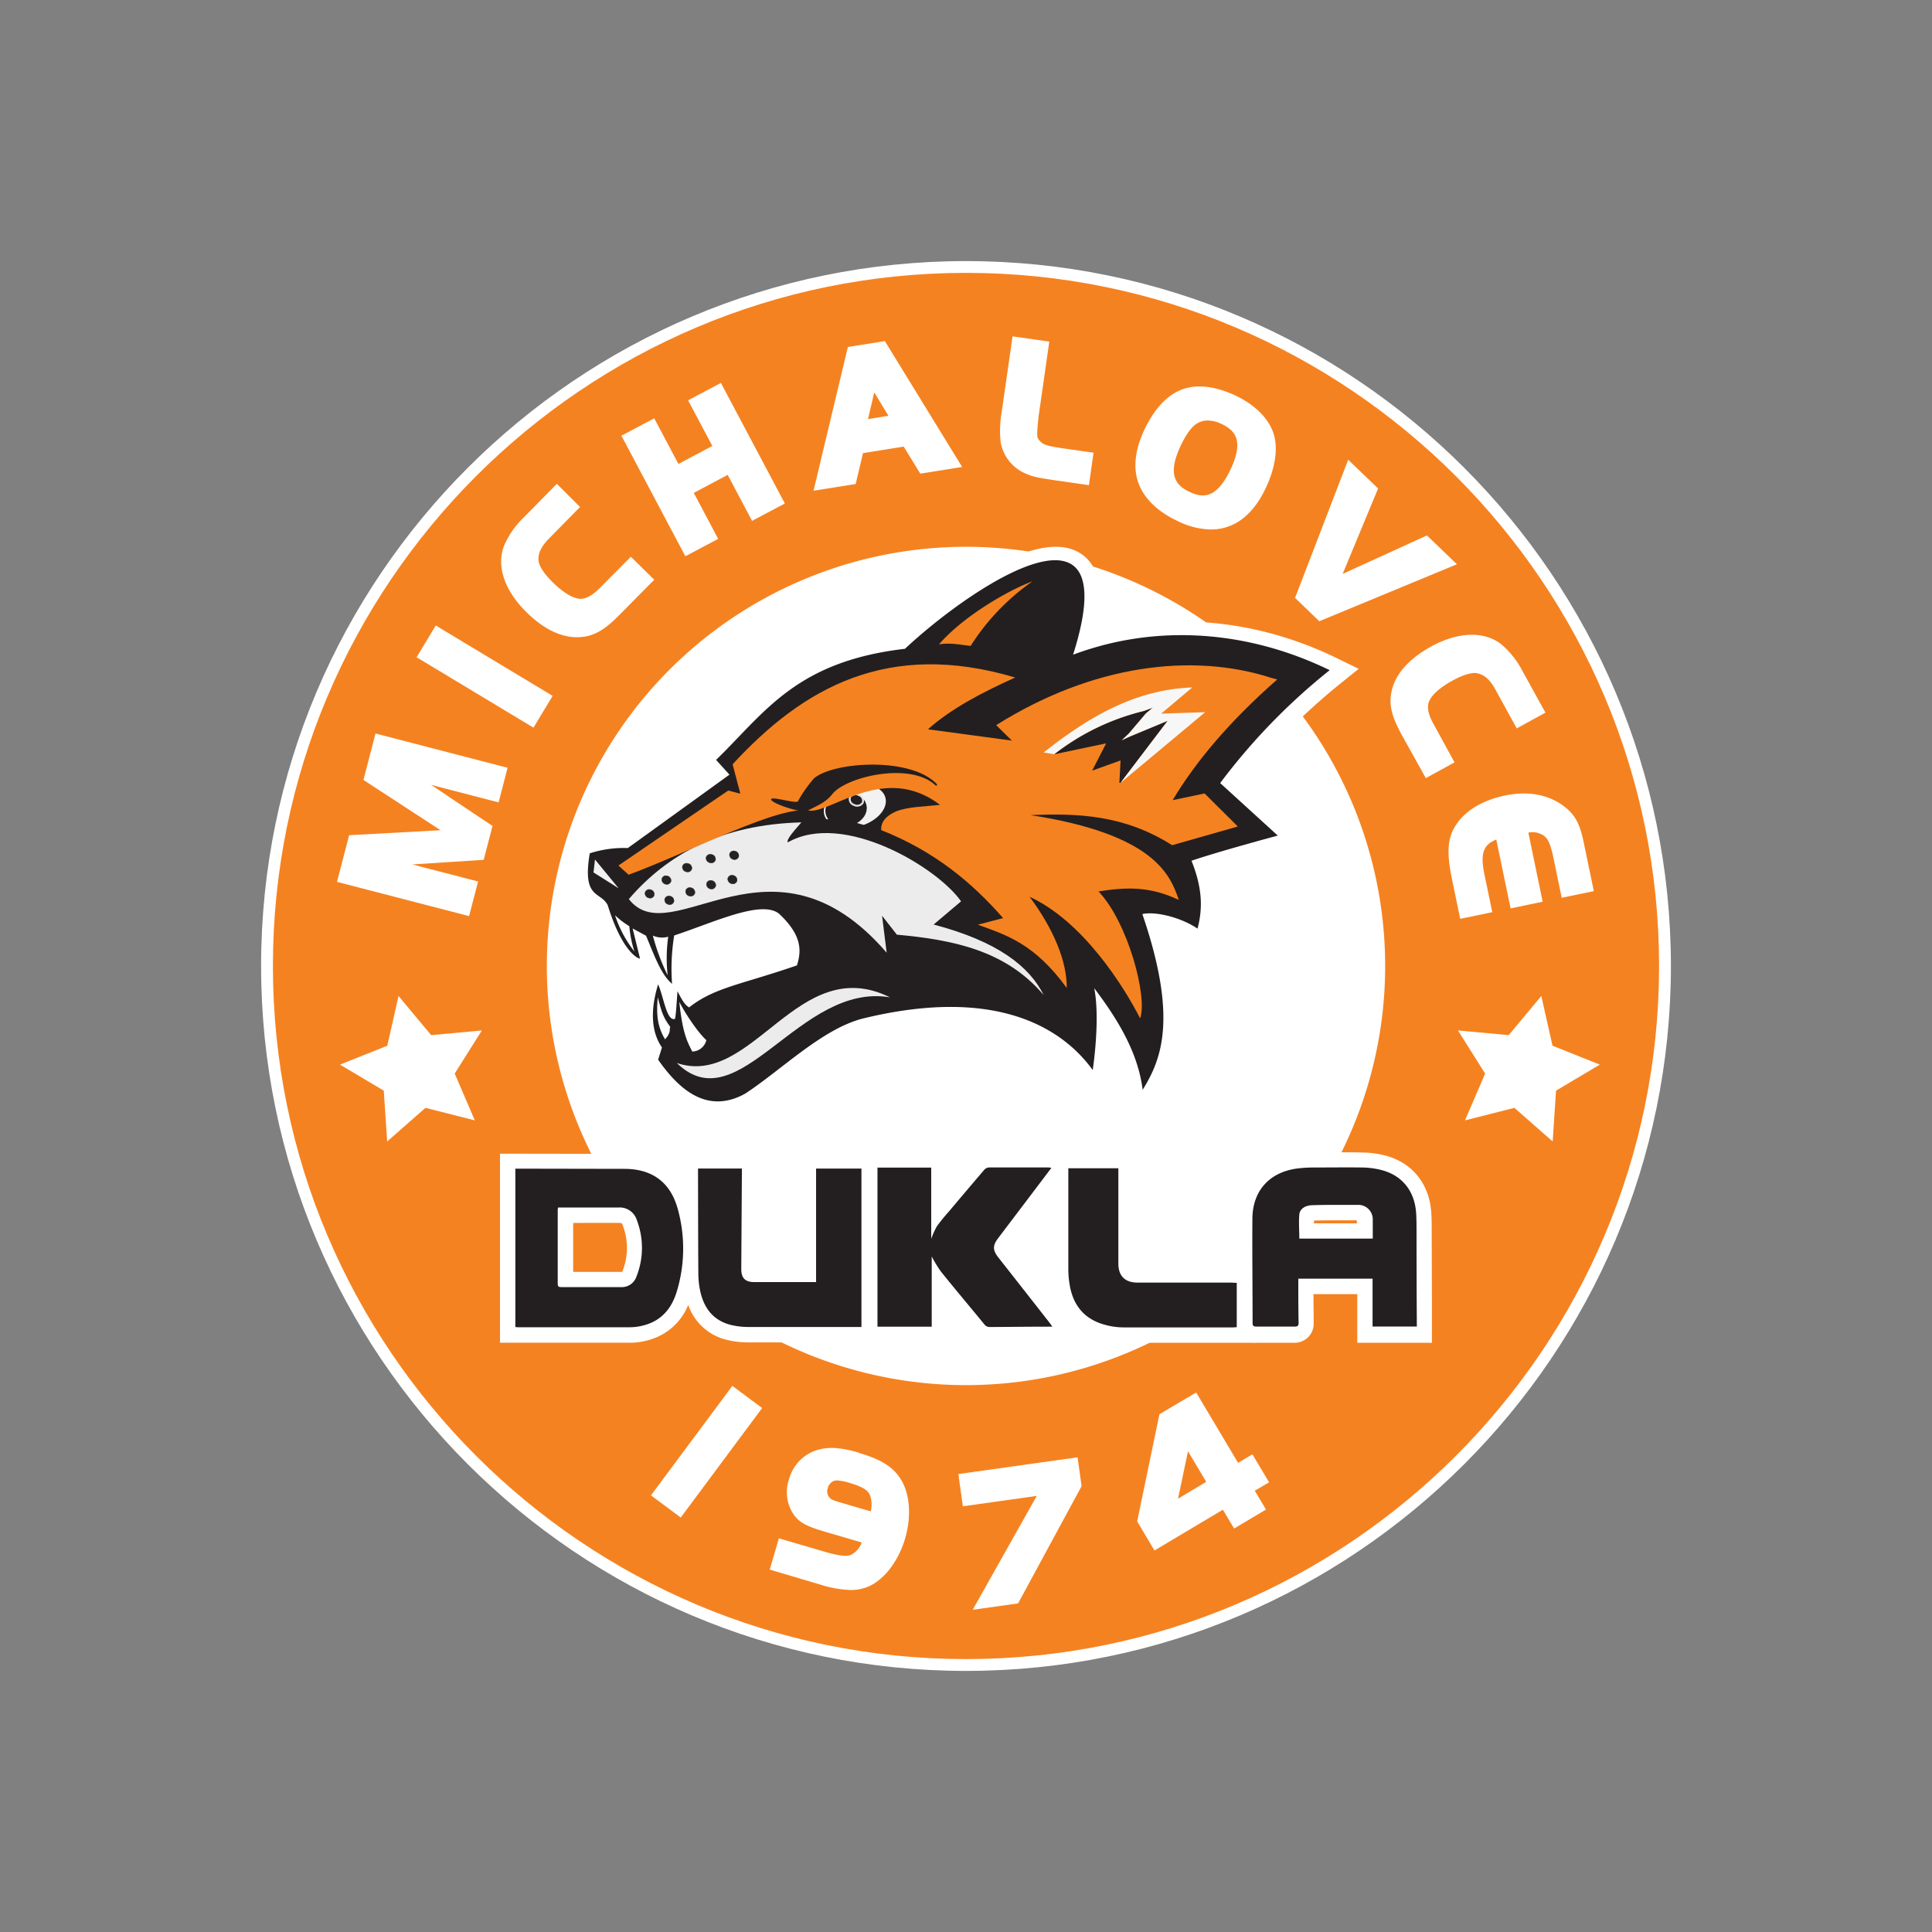 <?xml version="1.0" encoding="UTF-8"?>
<svg xmlns="http://www.w3.org/2000/svg" xmlns:xlink="http://www.w3.org/1999/xlink" id="Layer_1" data-name="Layer 1" viewBox="0 0 500 500">
  <rect x="0" y="0" width="500" height="500" fill="#808080" stroke="none"/>
  <defs>
    <style>.cls-1,.cls-13,.cls-30,.cls-31,.cls-8,.cls-9{fill:none;}.cls-2{clip-path:url(#clip-path);}.cls-3{fill:#f58220;}.cls-4{fill:#fff;}.cls-5{fill:#231f20;}.cls-6{fill:#ececec;}.cls-7{fill:#f2f2f2;}.cls-13,.cls-30,.cls-31,.cls-8{stroke:#231f20;}.cls-13,.cls-30,.cls-8,.cls-9{stroke-linecap:round;stroke-linejoin:round;}.cls-8,.cls-9{stroke-width:0.48px;}.cls-9{stroke:#e6e6e6;}.cls-10{opacity:0.98;isolation:isolate;}.cls-11{clip-path:url(#clip-path-4);}.cls-12{clip-path:url(#clip-path-5);}.cls-13{stroke-width:0.09px;}.cls-14{clip-path:url(#clip-path-6);}.cls-15{clip-path:url(#clip-path-7);}.cls-16{clip-path:url(#clip-path-8);}.cls-17{clip-path:url(#clip-path-9);}.cls-18{clip-path:url(#clip-path-10);}.cls-19{clip-path:url(#clip-path-11);}.cls-20{clip-path:url(#clip-path-12);}.cls-21{clip-path:url(#clip-path-13);}.cls-22{clip-path:url(#clip-path-14);}.cls-23{clip-path:url(#clip-path-15);}.cls-24{clip-path:url(#clip-path-16);}.cls-25{clip-path:url(#clip-path-17);}.cls-26{clip-path:url(#clip-path-18);}.cls-27{clip-path:url(#clip-path-19);}.cls-28{clip-path:url(#clip-path-20);}.cls-29{clip-path:url(#clip-path-21);}.cls-30,.cls-31{stroke-width:0.47px;}.cls-32{fill:#f8f7f7;}</style>
    <clipPath id="clip-path">
      <rect class="cls-1" x="-47.64" y="-47.64" width="595.28" height="595.28"></rect>
    </clipPath>
    <clipPath id="clip-path-4">
      <rect class="cls-1" x="166.82" y="230.11" width="2.62" height="2.41"></rect>
    </clipPath>
    <clipPath id="clip-path-5">
      <rect class="cls-1" x="166.82" y="230.11" width="2.62" height="2.41"></rect>
    </clipPath>
    <clipPath id="clip-path-6">
      <rect class="cls-1" x="171.91" y="231.79" width="2.62" height="2.41"></rect>
    </clipPath>
    <clipPath id="clip-path-7">
      <rect class="cls-1" x="171.91" y="231.79" width="2.62" height="2.41"></rect>
    </clipPath>
    <clipPath id="clip-path-8">
      <rect class="cls-1" x="171.11" y="226.54" width="2.62" height="2.41"></rect>
    </clipPath>
    <clipPath id="clip-path-9">
      <rect class="cls-1" x="171.11" y="226.54" width="2.62" height="2.42"></rect>
    </clipPath>
    <clipPath id="clip-path-10">
      <rect class="cls-1" x="177.33" y="229.61" width="2.62" height="2.41"></rect>
    </clipPath>
    <clipPath id="clip-path-11">
      <rect class="cls-1" x="177.33" y="229.61" width="2.62" height="2.41"></rect>
    </clipPath>
    <clipPath id="clip-path-12">
      <rect class="cls-1" x="176.55" y="223.34" width="2.62" height="2.41"></rect>
    </clipPath>
    <clipPath id="clip-path-13">
      <rect class="cls-1" x="176.55" y="223.34" width="2.62" height="2.41"></rect>
    </clipPath>
    <clipPath id="clip-path-14">
      <rect class="cls-1" x="182.68" y="227.75" width="2.62" height="2.41"></rect>
    </clipPath>
    <clipPath id="clip-path-15">
      <rect class="cls-1" x="182.68" y="227.76" width="2.62" height="2.41"></rect>
    </clipPath>
    <clipPath id="clip-path-16">
      <rect class="cls-1" x="182.67" y="221.01" width="2.62" height="2.41"></rect>
    </clipPath>
    <clipPath id="clip-path-17">
      <rect class="cls-1" x="182.67" y="221.01" width="2.62" height="2.41"></rect>
    </clipPath>
    <clipPath id="clip-path-18">
      <rect class="cls-1" x="188.25" y="226.41" width="2.62" height="2.41"></rect>
    </clipPath>
    <clipPath id="clip-path-19">
      <rect class="cls-1" x="188.25" y="226.42" width="2.62" height="2.41"></rect>
    </clipPath>
    <clipPath id="clip-path-20">
      <rect class="cls-1" x="188.69" y="220.13" width="2.62" height="2.41"></rect>
    </clipPath>
    <clipPath id="clip-path-21">
      <rect class="cls-1" x="188.69" y="220.13" width="2.62" height="2.41"></rect>
    </clipPath>
  </defs>
  <title>logo</title>
  <g class="cls-2">
    <g class="cls-2">
      <g class="cls-2">
        <path class="cls-3" d="M430.9,250a180.9,180.9,0,0,1-361.8,0c0-99.91,81-180.91,180.9-180.91A180.9,180.9,0,0,1,430.9,250"></path>
        <path class="cls-4" d="M250,432.43C149.41,432.43,67.57,350.6,67.57,250S149.41,67.57,250,67.57,432.43,149.41,432.43,250,350.59,432.43,250,432.43m0-361.81C151.09,70.62,70.63,151.09,70.63,250S151.09,429.37,250,429.37,429.37,348.91,429.37,250,348.91,70.62,250,70.62"></path>
        <path class="cls-4" d="M358.48,250A108.48,108.48,0,1,1,250,141.51,108.48,108.48,0,0,1,358.48,250"></path>
        <polygon class="cls-4" points="94.06 201.85 114.01 214.86 90.35 216.15 87.22 228.23 121.4 237.09 123.73 228.13 106.7 223.72 125.18 222.52 127.46 213.76 111.57 203.13 129.04 207.66 131.36 198.7 97.18 189.83 94.06 201.85"></polygon>
        <rect class="cls-4" x="120.62" y="157.45" width="9.6" height="35.31" transform="translate(-89.29 192.19) rotate(-58.94)"></rect>
        <path class="cls-4" d="M155.26,152.15q-2.46,2.49-4.45,2.78c-1.9.32-4.72-1.23-7.78-4.25-2.17-2.13-3.5-4.14-3.65-5.51-.21-1.84.65-3.71,2.63-5.72l8.1-8.24-6-6-8.69,8.83a22.38,22.38,0,0,0-5.06,7.42c-1.87,5.26.29,11.46,5.91,17,4.29,4.23,8.76,6.45,13,6.45h.31c3.88-.11,6.61-1.59,10.84-5.88l8.9-9-6.05-5.94Z"></path>
        <polygon class="cls-4" points="178.08 103.6 184.35 115.41 175.57 120.07 169.31 108.26 160.82 112.76 177.37 143.96 185.86 139.46 179.55 127.56 188.32 122.9 194.63 134.8 203.12 130.3 186.57 99.1 178.08 103.6"></polygon>
        <path class="cls-4" d="M219.43,89.8,210.54,127l10.91-1.74,1.9-8,10.53-1.68,4.29,7L249,120.85l-20-32.58Zm10.5,17.81-5.29.85,1.62-6.91Z"></path>
        <path class="cls-4" d="M269.06,114.06c-.75-.88-.81-1-.29-6.21l2.79-19.44-9.51-1.36-2.79,19.43a28.37,28.37,0,0,0-.29,8,10.9,10.9,0,0,0,6.68,8.17c1.77.75,3,1,7.53,1.67l8.63,1.24,1.2-8.4-7.9-1.13c-4.24-.61-5.27-1-6.05-2"></path>
        <path class="cls-4" d="M319.76,102.38c-4.57-2.16-9-2.89-12.45-2-4.43,1-8.28,4.77-11.15,10.84-2,4.25-2.71,8.18-2.1,11.64.82,4.88,4.63,9.16,10.74,12a20.14,20.14,0,0,0,8.59,2.17,13.46,13.46,0,0,0,4.75-.85c3.86-1.47,7.05-4.81,9.47-9.93,2.22-4.71,3.05-9.42,2.28-12.92C329,109,325.3,105,319.76,102.38m-3.68,7.31c3.38,1.6,6,4.13,2.41,11.75-3.69,7.82-7.28,7.44-10.61,5.87s-6-4.15-2.33-11.93c1.39-2.95,2.79-4.88,4.17-5.75h0a5.29,5.29,0,0,1,2.86-.8,8.33,8.33,0,0,1,3.5.86"></path>
        <polygon class="cls-4" points="369.29 138.57 347.48 148.52 356.65 126.42 348.91 118.98 335.16 154.74 341.43 160.78 377.05 146.03 369.29 138.57"></polygon>
        <path class="cls-4" d="M371,187.38c-1.13-2-1.6-3.73-1.39-5,.24-1.9,2.53-4.18,6.29-6.24,2.67-1.47,5-2.17,6.33-1.91,1.83.32,3.38,1.68,4.74,4.15l5.56,10.13,7.43-4.08-6-10.87a22.56,22.56,0,0,0-5.65-7c-4.52-3.3-11.07-3-18,.79-5.41,3-8.86,6.73-10,10.86-1,3.76-.38,6.8,2.51,12.07L369,201.38l7.43-4.08Z"></path>
        <path class="cls-4" d="M409.82,217.8c-.95-4.58-2.23-6.94-4.89-9-4.08-3.17-9.4-4.18-15.4-2.93-5.65,1.17-10.12,3.79-12.55,7.37-2.38,3.41-2.69,7.17-1.19,14.39l2.11,10.16,8.3-1.72-2.05-9.88c-1.18-5.7,0-7.67,3.09-8.91l3.7,17.81,8.3-1.73-3.7-17.86a5.07,5.07,0,0,1,3.3.37c1.5.72,2.28,1.75,3.22,6.3l2.11,10.17,8.31-1.72Z"></path>
        <rect class="cls-4" x="165.19" y="370.92" width="35.31" height="9.61" transform="translate(-227.76 298.26) rotate(-53.37)"></rect>
        <path class="cls-4" d="M222.24,375.94c-4.15-1.21-7.25-1.51-9.75-.93a10.84,10.84,0,0,0-8.29,7.81,10.25,10.25,0,0,0,1,8.82c1.55,2.47,3.8,3.45,8.58,4.85l9.23,2.7a5.67,5.67,0,0,1-2.83,3.23c-1.25.5-3.43.18-7.79-1.14l-10.82-3.16-2.36,8.09L212,410a29.71,29.71,0,0,0,8.11,1.5,12,12,0,0,0,4.37-.8c4.18-1.64,8-6.55,9.76-12.52,1.63-5.61,1.29-11.23-.94-15.06-2-3.38-5.09-5.38-11.1-7.14m3.15,15.16-8.07-2.36c-1.84-.54-2.3-.82-2.6-1.21l-.06-.07a2.46,2.46,0,0,1-.4-2.37,2.72,2.72,0,0,1,1.61-1.88,2.6,2.6,0,0,1,.79-.11,12.82,12.82,0,0,1,3.34.67c3.91,1.14,4.88,2.12,5.32,3.54a7.45,7.45,0,0,1,.07,3.79"></path>
        <polygon class="cls-4" points="248.02 381.48 249.19 389.83 268.31 387.14 251.73 416.61 263.48 414.96 279.71 385 279.92 384.62 278.87 377.15 248.02 381.48"></polygon>
        <path class="cls-4" d="M328.44,383.62l-4.32-7.24-3.7,2.21-10.85-18.22L300.06,366l-5.76,27.74,4.48,7.52,17.7-10.55,2.91,4.87,8.25-4.91-2.91-4.88Zm-16.27-.12-7.29,4.35,2.57-12.27Z"></path>
        <polygon class="cls-4" points="377.32 266.68 390.45 267.89 398.89 257.76 401.79 270.63 414.03 275.52 402.7 282.26 401.83 295.41 391.92 286.71 379.14 289.95 384.35 277.84 377.32 266.68"></polygon>
        <polygon class="cls-4" points="124.7 266.68 111.58 267.89 103.14 257.76 100.23 270.63 87.99 275.52 99.32 282.26 100.2 295.41 110.11 286.71 122.88 289.95 117.68 277.84 124.7 266.68"></polygon>
        <path class="cls-4" d="M346.78,177l4.85-3.91L346,170.34c-20.22-9.84-42.11-12.06-62.39-6.46,2.36-10.7,1-17.5-4.05-20.7-13-8.21-41.26,16.29-46.95,21.43-24.3,3.14-34.47,13.73-44.3,24-1.8,1.88-3.67,3.82-5.6,5.7L180,197l3,3.37L161.35,216a30.27,30.27,0,0,0-7.6.95s-2.78.5-3.73,1.55a4.74,4.74,0,0,0-1.13,2.17c-1.5,9.08.36,12.39,4.09,15a5.53,5.53,0,0,1,.83.66c4.51,14.27,10,16,11.57,16.13l1.74.2-.41,1.37c-2.19,7.18-2,13.22.47,18l-1.05,3.31,1.12,1.6c8.48,12.16,17.81,15.51,27.72,10l.24-.14c3-2,6.08-4.34,9.29-6.83,6.71-5.18,13.65-10.54,20.13-12.11,32.71-7.93,48,2.07,55.13,11.86l5.8,8,1.33-9.78c.28-2.05.6-4.8.82-7.81A38.42,38.42,0,0,1,292,283l1.4,11.12,5.9-9.53c4.95-8,9.48-18.57,2.08-43.3a20.54,20.54,0,0,1,6.51,2.78l4.63,3.18,1.44-5.44a28.7,28.7,0,0,0-.33-16.05c7.48-2.31,18.17-5.18,18.3-5.22l7-1.88-17.59-16A164.45,164.45,0,0,1,346.78,177"></path>
        <path class="cls-5" d="M152.63,220.85c-2,11.92,2.72,9.71,4.64,13.39,3.44,11.17,7.32,13.74,8.37,13.85l-1.91-7.8,3.46,1.87c2,4.7,3.8,10,6.74,12.46a53.59,53.59,0,0,1,.55-12.52c10.24-3.37,22.54-9.29,27.13-5.64,6,5.61,5.83,9.63,4.64,13.38-14.44,5-21.32,5.68-27.92,10.88-1.38-.86-2.06-2.46-3-4.19-.22,3.2-.43,6.47-.64,7.15-2.19.75-2.94-5.82-4.37-8.93-.94,3.09-2.94,10.67,1,16.34l-1,3.15c5.06,7.24,12.45,14.41,22.55,8.78,9.4-6.14,20.09-16.91,30.66-19.48,33.87-8.2,51.14,2.17,59.27,13.39,1-7.15,1.49-15.56.39-21.19,5.87,7.8,11.29,16.4,12.53,26.3,4.87-7.86,9.16-18.5-.08-45.48,3.34-.77,10.05.86,14.28,3.77,1.45-5.49,1.16-10.77-1.56-17.57,7.07-2.42,22.33-6.51,22.33-6.51l-14.91-13.59a160.15,160.15,0,0,1,28.34-29.22c-21.21-10.32-44.88-12.07-66.41-4,14-44.14-25.54-18.32-43.51-1.53-28.25,3.28-36.27,16.51-48.88,28.75l3.46,3.82-26.31,19a28.4,28.4,0,0,0-9.84,1.36Z"></path>
        <path class="cls-6" d="M270.15,257.62c-3.7-7.54-12-14-28.53-18.35l7.1-6c-6-8.68-30.42-23.51-44.84-15.26-.45-.78,1.77-3.12,3.51-5.18-20.61.55-34.58,8.14-44.65,19.86,11.08,14.23,37.07-20.53,66.73,13.87L228.28,237l3.83,4.89c14.4,1.32,28.2,4,38.05,15.7Z"></path>
        <path class="cls-4" d="M182.8,269.19a3.84,3.84,0,0,1-3.64,2.95c-1.25-2.47-2.52-4.68-3.35-12.85,1.71,3.33,5,8.14,7,9.9"></path>
        <path class="cls-4" d="M173.47,265.78c-1.81-2.49-2.18-3.61-3.25-7.67-.26,3.31-.47,7,1.9,10.87,1.69-1.85,1-2.57,1.35-3.2"></path>
        <path class="cls-4" d="M168.93,242.12a5.88,5.88,0,0,0,4,.3,40.28,40.28,0,0,0-.14,10,54.22,54.22,0,0,1-3.82-10.25"></path>
        <path class="cls-4" d="M159.23,236.93a21.46,21.46,0,0,0,3.64,2.77,29.93,29.93,0,0,0,1.32,6.56,30.66,30.66,0,0,1-5-9.33"></path>
        <path class="cls-6" d="M230.33,258.11c-23.46-4-39.11,32.73-55.16,17,19.69,6.6,31.31-28.79,55.16-17"></path>
        <path class="cls-7" d="M229.24,207c-.29-3-4.11-4.62-8.53-3.69s-7.78,4.08-7.49,7,4.11,4.62,8.53,3.69,7.78-4.08,7.49-7m-10.14,6.61c-2.81.26-5.15-1.37-5.23-3.64s2.16-4.31,5-4.57a6.07,6.07,0,0,1,2.2.21,2.21,2.21,0,0,1,1.22.17,1.76,1.76,0,0,1,1.15,1.43,3.21,3.21,0,0,1,.66,1.83c.07,2.27-2.16,4.31-5,4.57"></path>
        <path class="cls-8" d="M218.85,205.38c2.82-.26,5.16,1.37,5.23,3.64s-2.16,4.31-5,4.57-5.15-1.37-5.23-3.64S216,205.64,218.85,205.38Z"></path>
        <path class="cls-9" d="M222.27,205.76a1.56,1.56,0,0,1,1,2,1.73,1.73,0,0,1-2.28.54,1.56,1.56,0,0,1-1-2A1.73,1.73,0,0,1,222.27,205.76Z"></path>
        <path class="cls-3" d="M328.59,175.3c-20-6.32-45.67-3.4-70.78,12.37l4.07,4-21.72-2.93c5.88-5.27,13.89-9.5,22.58-13.4-33-9.8-54.88,2.63-73.14,22.46l2,7.6-3.14-.81L160.05,224l2.63,2.38c16.11-5.92,39.28-18.27,47-16.56,6,.21,19.47-12.25,33.61-1.52-3.91.44-8.24.45-11.37,1.68-2.78,1.23-4,2.86-3.86,4.85,13.87,5.5,23.53,13.62,31.54,22.77l-6.53,1.71c7.43,2.7,14.69,4.92,23,16.38.09-6.86-3.45-15.35-9.61-23.6,13.86,6.36,24.44,23.29,28.6,31.46,2-5.43-3.1-24.8-10.77-32.85,7.06-1.09,13.1-1.43,20.78,2.2-2.18-6.47-6.36-17-38.32-21.94,12.06-.52,24.16-.12,36.6,7.78l17-4.84-8.6-8.55-8.27,1.73c6-10,14.64-20.31,27.05-31.23l-2-.55Z"></path>
        <polygon class="cls-7" points="153.98 222.44 160.1 229.89 153.6 225.79 153.98 222.44"></polygon>
        <path class="cls-3" d="M251.21,167.15a58.6,58.6,0,0,1,16-16.7c-6.3,2.3-18,9.11-24.21,16.32,3.14-.54,6.18.23,8.23.38Z"></path>
        <g class="cls-10">
          <g class="cls-11">
            <g class="cls-12">
              <path class="cls-5" d="M168.38,230.25a1.22,1.22,0,0,1,.94,1.39,1.11,1.11,0,0,1-1.43.74,1.23,1.23,0,0,1-.95-1.39,1.12,1.12,0,0,1,1.44-.74"></path>
              <path class="cls-13" d="M168.38,230.25a1.22,1.22,0,0,1,.94,1.39,1.11,1.11,0,0,1-1.43.74,1.23,1.23,0,0,1-.95-1.39A1.12,1.12,0,0,1,168.38,230.25Z"></path>
            </g>
          </g>
        </g>
        <g class="cls-10">
          <g class="cls-14">
            <g class="cls-15">
              <path class="cls-5" d="M173.46,231.93a1.23,1.23,0,0,1,.95,1.39,1.12,1.12,0,0,1-1.44.74,1.21,1.21,0,0,1-.94-1.39,1.12,1.12,0,0,1,1.43-.74"></path>
              <path class="cls-13" d="M173.46,231.93a1.23,1.23,0,0,1,.95,1.39,1.12,1.12,0,0,1-1.44.74,1.21,1.21,0,0,1-.94-1.39A1.12,1.12,0,0,1,173.46,231.93Z"></path>
            </g>
          </g>
        </g>
        <g class="cls-10">
          <g class="cls-16">
            <g class="cls-17">
              <path class="cls-5" d="M172.66,226.68a1.24,1.24,0,0,1,1,1.4,1.13,1.13,0,0,1-1.44.74,1.24,1.24,0,0,1-.94-1.4,1.12,1.12,0,0,1,1.43-.74"></path>
              <path class="cls-13" d="M172.66,226.68a1.24,1.24,0,0,1,1,1.4,1.13,1.13,0,0,1-1.44.74,1.24,1.24,0,0,1-.94-1.4A1.12,1.12,0,0,1,172.66,226.68Z"></path>
            </g>
          </g>
        </g>
        <g class="cls-10">
          <g class="cls-18">
            <g class="cls-19">
              <path class="cls-5" d="M178.89,229.76a1.21,1.21,0,0,1,.94,1.38,1.11,1.11,0,0,1-1.44.74,1.23,1.23,0,0,1-.94-1.39,1.11,1.11,0,0,1,1.44-.73"></path>
              <path class="cls-13" d="M178.89,229.76a1.21,1.21,0,0,1,.94,1.38,1.11,1.11,0,0,1-1.44.74,1.23,1.23,0,0,1-.94-1.39A1.11,1.11,0,0,1,178.89,229.76Z"></path>
            </g>
          </g>
        </g>
        <g class="cls-10">
          <g class="cls-20">
            <g class="cls-21">
              <path class="cls-5" d="M178.1,223.48a1.22,1.22,0,0,1,.94,1.39,1.1,1.1,0,0,1-1.43.74,1.23,1.23,0,0,1-1-1.39,1.12,1.12,0,0,1,1.44-.74"></path>
              <path class="cls-13" d="M178.1,223.48a1.22,1.22,0,0,1,.94,1.39,1.1,1.1,0,0,1-1.43.74,1.23,1.23,0,0,1-1-1.39A1.12,1.12,0,0,1,178.1,223.48Z"></path>
            </g>
          </g>
        </g>
        <g class="cls-10">
          <g class="cls-22">
            <g class="cls-23">
              <path class="cls-5" d="M184.23,227.9a1.22,1.22,0,0,1,1,1.39,1.12,1.12,0,0,1-1.44.74,1.23,1.23,0,0,1-.94-1.39,1.11,1.11,0,0,1,1.43-.74"></path>
              <path class="cls-13" d="M184.23,227.9a1.22,1.22,0,0,1,1,1.39,1.12,1.12,0,0,1-1.44.74,1.23,1.23,0,0,1-.94-1.39A1.11,1.11,0,0,1,184.23,227.9Z"></path>
            </g>
          </g>
        </g>
        <g class="cls-10">
          <g class="cls-24">
            <g class="cls-25">
              <path class="cls-5" d="M184.23,221.15a1.22,1.22,0,0,1,.94,1.39,1.11,1.11,0,0,1-1.43.74,1.23,1.23,0,0,1-1-1.39,1.12,1.12,0,0,1,1.44-.74"></path>
              <path class="cls-13" d="M184.23,221.15a1.22,1.22,0,0,1,.94,1.39,1.11,1.11,0,0,1-1.43.74,1.23,1.23,0,0,1-1-1.39A1.12,1.12,0,0,1,184.23,221.15Z"></path>
            </g>
          </g>
        </g>
        <g class="cls-10">
          <g class="cls-26">
            <g class="cls-27">
              <path class="cls-5" d="M189.8,226.56a1.23,1.23,0,0,1,.95,1.39,1.13,1.13,0,0,1-1.44.74,1.24,1.24,0,0,1-.95-1.39,1.12,1.12,0,0,1,1.44-.74"></path>
              <path class="cls-13" d="M189.8,226.56a1.23,1.23,0,0,1,.95,1.39,1.13,1.13,0,0,1-1.44.74,1.24,1.24,0,0,1-.95-1.39A1.12,1.12,0,0,1,189.8,226.56Z"></path>
            </g>
          </g>
        </g>
        <g class="cls-10">
          <g class="cls-28">
            <g class="cls-29">
              <path class="cls-5" d="M190.25,220.27a1.23,1.23,0,0,1,.94,1.39,1.13,1.13,0,0,1-1.44.75,1.24,1.24,0,0,1-.94-1.4,1.12,1.12,0,0,1,1.44-.74"></path>
              <path class="cls-13" d="M190.25,220.27a1.23,1.23,0,0,1,.94,1.39,1.13,1.13,0,0,1-1.44.75,1.24,1.24,0,0,1-.94-1.4A1.12,1.12,0,0,1,190.25,220.27Z"></path>
            </g>
          </g>
        </g>
        <path class="cls-5" d="M210.84,201.6a33.07,33.07,0,0,0-4.16,5.93c-.48.8-5.68-.9-6.89-.62,1.08,1.25,8.05,3.29,9,2.76,2.3-1.29,4.64-2,6.48-4.36,3.69-4.56,20.37-8.49,27-2.23-6.74-7.12-26.53-5.65-31.4-1.48"></path>
        <path class="cls-30" d="M210.84,201.6a33.07,33.07,0,0,0-4.16,5.93c-.48.8-5.68-.9-6.89-.62,1.08,1.25,8.05,3.29,9,2.76,2.3-1.29,4.64-2,6.48-4.36,3.69-4.56,20.37-8.49,27-2.23C235.5,196,215.71,197.43,210.84,201.6Z"></path>
        <path class="cls-5" d="M227.29,215.18l-9.33-.75-9.32-1.55c5.07-1.1,11.19-1,18.65,2.3"></path>
        <path class="cls-31" d="M227.29,215.18l-9.33-.75-9.32-1.55C213.71,211.78,219.83,211.9,227.29,215.18Z"></path>
        <polyline class="cls-32" points="311.96 184.25 311.93 184.15 311.94 184.3 311.96 184.25"></polyline>
        <path class="cls-32" d="M308.55,177.91c-.07-.18-.14-.36,0,0l0,0Z"></path>
        <path class="cls-5" d="M292.58,190.5l-2.28,1.06,1.82-1.72,4.44-5.23h0l1.76-1.48L296,184h0a61,61,0,0,0-23.15,11.21l13.42-2.83-3.62,7.06L290,196.8c-.11,2.13-.21,4-.3,5.8l.28,0,12.2-16.05-9.62,4"></path>
        <path class="cls-32" d="M308.55,177.91c-14.84.56-26.84,7.66-38.46,16.84l2.73.44A61,61,0,0,1,296,184l2.35-.85-1.78,1.49-4.44,5.23-1.82,1.72,2.28-1.06,9.62-4L290,202.59l21.91-18.28-11.4.38,8.05-6.78"></path>
        <path class="cls-32" d="M308.55,177.91Z"></path>
        <path class="cls-32" d="M312,184.25l-.06.06h0Z"></path>
        <path class="cls-4" d="M245.13,347.38V337.19l2.38,2.88c1.41,1.7,2.81,3.39,4.21,5.1a5.62,5.62,0,0,0,4.53,2.14h0c3.37,0,6.75,0,10.13,0h4.92a8.32,8.32,0,0,0,1,0h7.55L261.54,323l-.07-.09,0-.05,11-14.5v.35q0,9.91,0,19.82a29.65,29.65,0,0,0,.39,4.6c1,6.26,4.49,10.72,9.95,12.89a22.36,22.36,0,0,0,8.21,1.49h28c.32,0,.65,0,1,0h4a8.52,8.52,0,0,0,1.13,0c3.61,0,6.83,0,9.84,0h.08a4.94,4.94,0,0,0,4.91-5.18c0-2.47-.05-4.94-.06-7.41h11.34v12.59h19.32V337.11l-.06-19.19c0-1.27,0-2.76-.12-4.25-.52-7.33-4.95-12.8-11.86-14.61a25,25,0,0,0-5.8-.79c-4.11-.09-8.26-.07-12.27,0h-.77a36.83,36.83,0,0,0-4.45.29c-9.24,1.18-15,7.64-15.1,16.87,0,4.2,0,8.45,0,12.63h-8.78l-16.9,0a3.13,3.13,0,0,1-1-.12,2.86,2.86,0,0,1-.1-.86l0-28.62-37.5-.21a5.78,5.78,0,0,0-4.15,2q-3.43,4-6.73,7.93v-9.67H207.24v29.33H195.79c0-5.93.08-11.85.12-17.79l0-11.56H176.67v7.64c-3.18-4.87-8.36-7.49-15.08-7.51l-32.19-.05v48.93h4.13c.32,0,.58,0,.84,0l6.46,0,14.59,0h7.66a18,18,0,0,0,5.12-.79,15.31,15.31,0,0,0,9.91-9,14,14,0,0,0,10.37,9.13,22.92,22.92,0,0,0,5,.57q7.11,0,14.22,0h37.4Zm-88.51-30.9c1.15,0,2.3,0,3.45,0,.87,0,.92.16,1.06.56a16.16,16.16,0,0,1-.06,12,.73.73,0,0,1,0,.12,1.87,1.87,0,0,1-.34,0H148.34l0-10.82v-1.85Zm194.64,0v.12h-11.2c0-.24,0-.48,0-.72,1.63-.05,3.29-.05,4.9-.06l2,0h.84c1.11,0,2.23,0,3.34,0h0a.19.19,0,0,1,0,.08c0,.2,0,.41,0,.61"></path>
        <path class="cls-5" d="M241,320.62a20.59,20.59,0,0,1,1.45-3.24,48,48,0,0,1,3.06-3.77q4.57-5.43,9.18-10.83a1.88,1.88,0,0,1,1.19-.64c5.15,0,10.3,0,15.46,0a5.69,5.69,0,0,1,.76.1l-5.63,7.44-8.16,10.77c-1.44,1.91-1.42,3.08.07,5q6.68,8.49,13.34,17c.19.25.36.51.63.89-.45,0-.75,0-1.06,0-5,0-10,.07-15.07.09a1.71,1.71,0,0,1-1.48-.7c-3.74-4.56-7.55-9.07-11.24-13.66a32.76,32.76,0,0,1-2.37-3.9v18.18H227.09V302.18H241Z"></path>
        <path class="cls-5" d="M336,330.92v1c0,3.47,0,6.93.08,10.4,0,.76-.21,1-1,1-3.3,0-6.61,0-9.91,0-.69,0-1-.17-1-.92,0-9-.12-18-.05-27,.05-7.26,4.44-12.06,11.64-13a35,35,0,0,1,4-.25c4.31,0,8.62-.06,12.93,0a21.18,21.18,0,0,1,4.89.67c5.32,1.4,8.51,5.41,8.91,11.06.09,1.32.1,2.65.11,4q0,12.15.07,24.3v1.12H355.22V330.92Zm.2-10.37h19.07v-3.86c0-.36,0-.71,0-1.07a3.74,3.74,0,0,0-3.94-3.8c-1.42,0-2.85,0-4.27,0-2.53,0-5.05,0-7.57.09-1.78.07-3.11,1-3.23,2.41-.17,2,0,4.11,0,6.21"></path>
        <path class="cls-5" d="M133.37,343.45v-41h1.1l27.12.05c7.13,0,11.86,3.41,13.78,10.26a38.25,38.25,0,0,1-.16,21.29c-1.23,4.22-3.7,7.49-8.13,8.81a13.94,13.94,0,0,1-4,.63c-9.55,0-19.12,0-28.68,0-.28,0-.57,0-1-.05m11-30.93c0,.28-.06.43-.06.59,0,6.38,0,12.77,0,19.16,0,.83.42.84,1,.84l15.27,0a4,4,0,0,0,4.06-2.61,20.15,20.15,0,0,0,.12-14.79,4.63,4.63,0,0,0-4.72-3.2c-1.69,0-3.37,0-5.06,0Z"></path>
        <path class="cls-5" d="M180.63,302.41H192v1q-.08,12.51-.16,25c0,2.35,1,3.39,3.36,3.39h16V302.42h11.74v41h-1c-9.46,0-18.93,0-28.4,0a19.25,19.25,0,0,1-4.14-.47c-4.84-1.12-7.32-4.48-8.25-9.14a22.41,22.41,0,0,1-.42-4.24c-.06-8.6-.06-17.19-.08-25.78v-1.36"></path>
        <path class="cls-5" d="M320.07,332v11.48c-.32,0-.66.05-1,.05h-28a18.32,18.32,0,0,1-6.75-1.21c-4.48-1.78-6.74-5.27-7.5-9.86a25.13,25.13,0,0,1-.34-4c0-8.42,0-16.85,0-25.28,0-.25,0-.51,0-.84h12.95v1.13q0,11.76,0,23.53c0,3.23,1.72,4.94,5,4.94q12.15,0,24.31,0Z"></path>
      </g>
    </g>
  </g>
</svg>
